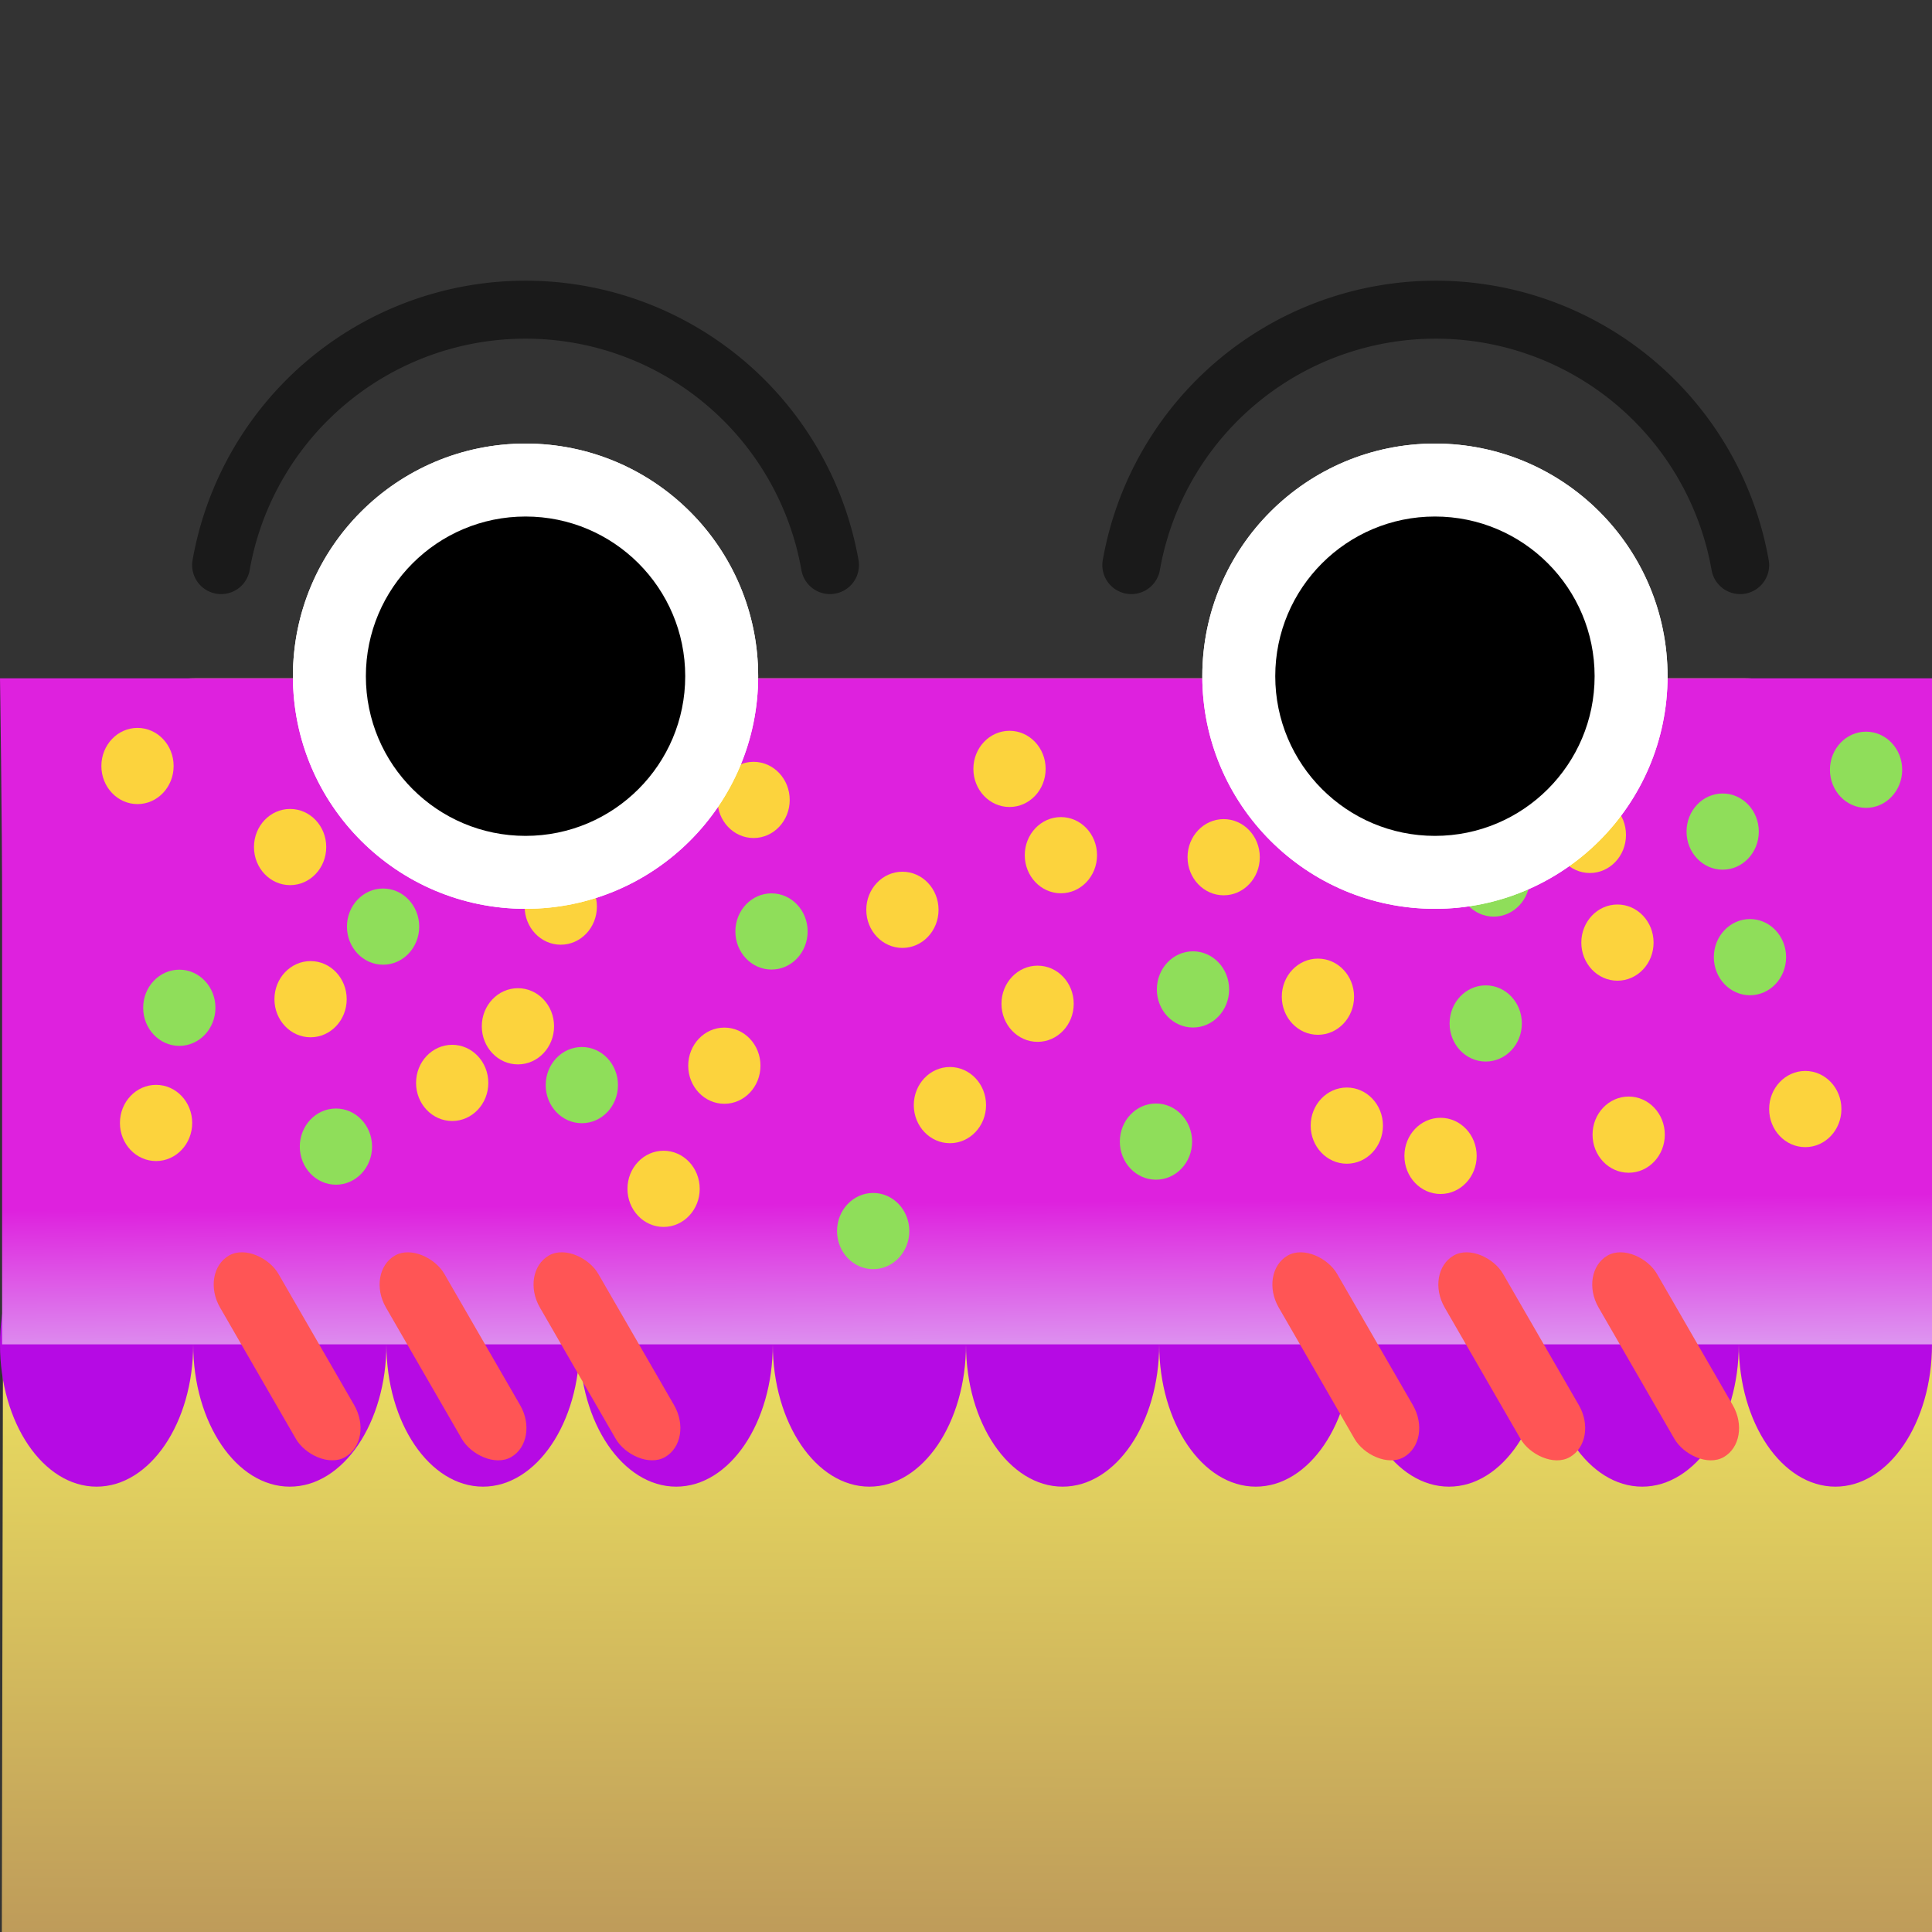 <?xml version="1.0" encoding="UTF-8" standalone="no"?>
<!-- Created with Inkscape (http://www.inkscape.org/) -->

<svg
   width="100mm"
   height="100mm"
   viewBox="0 0 100 100"
   version="1.1"
   id="svg757"
   sodipodi:docname="cake.svg"
   inkscape:version="1.2.2 (b0a8486541, 2022-12-01)"
   inkscape:export-filename="cake-happy.png"
   inkscape:export-xdpi="960"
   inkscape:export-ydpi="960"
   xmlns:inkscape="http://www.inkscape.org/namespaces/inkscape"
   xmlns:sodipodi="http://sodipodi.sourceforge.net/DTD/sodipodi-0.dtd"
   xmlns:xlink="http://www.w3.org/1999/xlink"
   xmlns="http://www.w3.org/2000/svg"
   xmlns:svg="http://www.w3.org/2000/svg">
  <rect x="0" y="0" width="100" height="100" fill="#333333" stroke="none"/>
  <sodipodi:namedview
     id="namedview759"
     pagecolor="#505050"
     bordercolor="#ffffff"
     borderopacity="1"
     inkscape:showpageshadow="0"
     inkscape:pageopacity="0.14117647"
     inkscape:pagecheckerboard="1"
     inkscape:deskcolor="#3f3f3f"
     inkscape:document-units="mm"
     showgrid="true"
     inkscape:zoom="2"
     inkscape:cx="-22.25"
     inkscape:cy="157"
     inkscape:window-width="2548"
     inkscape:window-height="1400"
     inkscape:window-x="0"
     inkscape:window-y="0"
     inkscape:window-maximized="1"
     inkscape:current-layer="layer1">
    <inkscape:grid
       type="xygrid"
       id="grid888"
       units="mm"
       spacingx="5"
       spacingy="5"
       color="#0099e5"
       opacity="0.275"
       empcolor="#00d1e5"
       empopacity="0.514"
       enabled="false" />
  </sodipodi:namedview>
  <defs
     id="defs754">
    <linearGradient
       inkscape:collect="always"
       id="linearGradient5858">
      <stop
         style="stop-color:#de21de;stop-opacity:1;"
         offset="0"
         id="stop5854" />
      <stop
         style="stop-color:#dd9bf1;stop-opacity:1;"
         offset="1"
         id="stop5856" />
    </linearGradient>
    <linearGradient
       inkscape:collect="always"
       id="linearGradient5703">
      <stop
         style="stop-color:#f0e661;stop-opacity:1;"
         offset="0"
         id="stop5699" />
      <stop
         style="stop-color:#be9b5a;stop-opacity:1;"
         offset="1"
         id="stop5701" />
    </linearGradient>
    <linearGradient
       inkscape:collect="always"
       xlink:href="#linearGradient5703"
       id="linearGradient5705"
       x1="47.579"
       y1="66.656"
       x2="47.457"
       y2="100.286"
       gradientUnits="userSpaceOnUse"
       gradientTransform="translate(0.094)" />
    <linearGradient
       inkscape:collect="always"
       xlink:href="#linearGradient5858"
       id="linearGradient5860"
       x1="50"
       y1="62.221"
       x2="50.069"
       y2="70.345"
       gradientUnits="userSpaceOnUse" />
  </defs>
  <g
     inkscape:label="Layer 1"
     inkscape:groupmode="layer"
     id="layer1">
    <path
       id="rect942"
       style="fill:url(#linearGradient5705);fill-opacity:1;stroke-width:10;stroke-linecap:round;stroke-linejoin:round"
       d="m 10.203,35.109 h 80 c 5.54,0 10.011,4.46 10,10 L 100.094,100 c 0,0 -66.568,0.109 -89.891,0.109 C 4.663,100.109 0.094,100 0.094,100 L 0.203,45.109 c 0.011,-5.54 4.46,-10 10,-10 z"
       sodipodi:nodetypes="ssscccss" />
    <ellipse
       style="fill:#b60ae4;fill-opacity:1;stroke-width:12.136;stroke-linecap:round;stroke-linejoin:round"
       id="path4204"
       cx="5"
       cy="69.585"
       rx="5"
       ry="7.364" />
    <ellipse
       style="fill:#b60ae4;fill-opacity:1;stroke-width:12.136;stroke-linecap:round;stroke-linejoin:round"
       id="circle4932"
       cx="15"
       cy="69.585"
       rx="5"
       ry="7.364" />
    <ellipse
       style="fill:#b60ae4;fill-opacity:1;stroke-width:12.136;stroke-linecap:round;stroke-linejoin:round"
       id="circle4934"
       cx="25"
       cy="69.585"
       rx="5"
       ry="7.364" />
    <ellipse
       style="fill:#b60ae4;fill-opacity:1;stroke-width:12.136;stroke-linecap:round;stroke-linejoin:round"
       id="circle4936"
       cx="35"
       cy="69.585"
       rx="5"
       ry="7.364" />
    <ellipse
       style="fill:#b60ae4;fill-opacity:1;stroke-width:12.136;stroke-linecap:round;stroke-linejoin:round"
       id="circle4938"
       cx="45"
       cy="69.585"
       rx="5"
       ry="7.364" />
    <ellipse
       style="fill:#b60ae4;fill-opacity:1;stroke-width:12.136;stroke-linecap:round;stroke-linejoin:round"
       id="circle4940"
       cx="55"
       cy="69.585"
       rx="5"
       ry="7.364" />
    <ellipse
       style="fill:#b60ae4;fill-opacity:1;stroke-width:12.136;stroke-linecap:round;stroke-linejoin:round"
       id="circle4942"
       cx="65"
       cy="69.585"
       rx="5"
       ry="7.364" />
    <ellipse
       style="fill:#b60ae4;fill-opacity:1;stroke-width:12.136;stroke-linecap:round;stroke-linejoin:round"
       id="circle4944"
       cx="75"
       cy="69.585"
       rx="5"
       ry="7.364" />
    <ellipse
       style="fill:#b60ae4;fill-opacity:1;stroke-width:12.136;stroke-linecap:round;stroke-linejoin:round"
       id="circle4946"
       cx="85"
       cy="69.585"
       rx="5"
       ry="7.364" />
    <ellipse
       style="fill:#b60ae4;fill-opacity:1;stroke-width:12.136;stroke-linecap:round;stroke-linejoin:round"
       id="circle4948"
       cx="95"
       cy="69.585"
       rx="5"
       ry="7.364" />
    <path
       id="path4052"
       style="fill:url(#linearGradient5860);fill-opacity:1;stroke-width:11.024;stroke-linecap:round;stroke-linejoin:round"
       d="m 0,35.109 c 0,0 0.113,7.383 0.109,12.153 V 69.585 H 100.109 V 47.263 C 100.106,42.566 100,35.109 100,35.109 Z"
       sodipodi:nodetypes="ccccccc" />
    <ellipse
       style="fill:#fcd33d;fill-opacity:1;stroke-width:8.5;stroke-linecap:round;stroke-linejoin:round"
       id="path8102"
       cx="15.016"
       cy="43.843"
       rx="1.87"
       ry="1.972" />
    <ellipse
       style="fill:#8fde5a;fill-opacity:1;stroke-width:8.5;stroke-linecap:round;stroke-linejoin:round"
       id="ellipse10390"
       cx="19.828"
       cy="47.961"
       rx="1.87"
       ry="1.972" />
    <ellipse
       style="fill:#fcd33d;fill-opacity:1;stroke-width:8.5;stroke-linecap:round;stroke-linejoin:round"
       id="ellipse10392"
       cx="7.117"
       cy="39.648"
       rx="1.87"
       ry="1.972" />
    <ellipse
       style="fill:#fcd33d;fill-opacity:1;stroke-width:8.5;stroke-linecap:round;stroke-linejoin:round"
       id="ellipse10394"
       cx="29.025"
       cy="46.926"
       rx="1.87"
       ry="1.972" />
    <ellipse
       style="fill:#8fde5a;fill-opacity:1;stroke-width:8.5;stroke-linecap:round;stroke-linejoin:round"
       id="ellipse10396"
       cx="23.847"
       cy="43.317"
       rx="1.87"
       ry="1.972" />
    <ellipse
       style="fill:#fcd33d;fill-opacity:1;stroke-width:8.5;stroke-linecap:round;stroke-linejoin:round"
       id="ellipse10398"
       cx="37.492"
       cy="55.16"
       rx="1.87"
       ry="1.972" />
    <ellipse
       style="fill:#8fde5a;fill-opacity:1;stroke-width:8.5;stroke-linecap:round;stroke-linejoin:round"
       id="ellipse10400"
       cx="30.116"
       cy="56.165"
       rx="1.87"
       ry="1.972" />
    <ellipse
       style="fill:#8fde5a;fill-opacity:1;stroke-width:8.5;stroke-linecap:round;stroke-linejoin:round"
       id="ellipse10402"
       cx="39.933"
       cy="48.212"
       rx="1.87"
       ry="1.972" />
    <ellipse
       style="fill:#fcd33d;fill-opacity:1;stroke-width:8.5;stroke-linecap:round;stroke-linejoin:round"
       id="ellipse10404"
       cx="39.005"
       cy="41.404"
       rx="1.87"
       ry="1.972" />
    <ellipse
       style="fill:#fcd33d;fill-opacity:1;stroke-width:8.5;stroke-linecap:round;stroke-linejoin:round"
       id="ellipse10406"
       cx="46.709"
       cy="47.092"
       rx="1.87"
       ry="1.972" />
    <ellipse
       style="fill:#fcd33d;fill-opacity:1;stroke-width:8.5;stroke-linecap:round;stroke-linejoin:round"
       id="ellipse10408"
       cx="49.168"
       cy="57.2"
       rx="1.87"
       ry="1.972" />
    <ellipse
       style="fill:#fcd33d;fill-opacity:1;stroke-width:8.5;stroke-linecap:round;stroke-linejoin:round"
       id="ellipse10410"
       cx="53.706"
       cy="51.954"
       rx="1.87"
       ry="1.972" />
    <ellipse
       style="fill:#fcd33d;fill-opacity:1;stroke-width:8.5;stroke-linecap:round;stroke-linejoin:round"
       id="ellipse10412"
       cx="63.337"
       cy="44.369"
       rx="1.87"
       ry="1.972" />
    <ellipse
       style="fill:#fcd33d;fill-opacity:1;stroke-width:8.5;stroke-linecap:round;stroke-linejoin:round"
       id="ellipse10414"
       cx="54.912"
       cy="44.264"
       rx="1.87"
       ry="1.972" />
    <ellipse
       style="fill:#8fde5a;fill-opacity:1;stroke-width:8.5;stroke-linecap:round;stroke-linejoin:round"
       id="ellipse10416"
       cx="61.749"
       cy="51.212"
       rx="1.87"
       ry="1.972" />
    <ellipse
       style="fill:#fcd33d;fill-opacity:1;stroke-width:8.5;stroke-linecap:round;stroke-linejoin:round"
       id="ellipse10418"
       cx="70.479"
       cy="44.02"
       rx="1.87"
       ry="1.972" />
    <ellipse
       style="fill:#fcd33d;fill-opacity:1;stroke-width:8.5;stroke-linecap:round;stroke-linejoin:round"
       id="ellipse10420"
       cx="68.216"
       cy="51.589"
       rx="1.87"
       ry="1.972" />
    <ellipse
       style="fill:#fcd33d;fill-opacity:1;stroke-width:8.5;stroke-linecap:round;stroke-linejoin:round"
       id="ellipse10422"
       cx="52.252"
       cy="39.798"
       rx="1.87"
       ry="1.972" />
    <ellipse
       style="fill:#fcd33d;fill-opacity:1;stroke-width:8.5;stroke-linecap:round;stroke-linejoin:round"
       id="ellipse10424"
       cx="26.808"
       cy="53.121"
       rx="1.87"
       ry="1.972" />
    <ellipse
       style="fill:#fcd33d;fill-opacity:1;stroke-width:8.5;stroke-linecap:round;stroke-linejoin:round"
       id="ellipse10426"
       cx="23.405"
       cy="56.051"
       rx="1.87"
       ry="1.972" />
    <ellipse
       style="fill:#fcd33d;fill-opacity:1;stroke-width:8.5;stroke-linecap:round;stroke-linejoin:round"
       id="ellipse10428"
       cx="8.078"
       cy="58.124"
       rx="1.87"
       ry="1.972" />
    <ellipse
       style="fill:#8fde5a;fill-opacity:1;stroke-width:8.5;stroke-linecap:round;stroke-linejoin:round"
       id="ellipse10430"
       cx="17.388"
       cy="59.348"
       rx="1.87"
       ry="1.972" />
    <ellipse
       style="fill:#8fde5a;fill-opacity:1;stroke-width:8.5;stroke-linecap:round;stroke-linejoin:round"
       id="ellipse10432"
       cx="9.281"
       cy="52.162"
       rx="1.87"
       ry="1.972" />
    <ellipse
       style="fill:#fcd33d;fill-opacity:1;stroke-width:8.5;stroke-linecap:round;stroke-linejoin:round"
       id="ellipse10434"
       cx="16.075"
       cy="51.718"
       rx="1.87"
       ry="1.972" />
    <ellipse
       style="fill:#8fde5a;fill-opacity:1;stroke-width:8.5;stroke-linecap:round;stroke-linejoin:round"
       id="ellipse10436"
       cx="59.833"
       cy="59.089"
       rx="1.87"
       ry="1.972" />
    <ellipse
       style="fill:#fcd33d;fill-opacity:1;stroke-width:8.5;stroke-linecap:round;stroke-linejoin:round"
       id="ellipse10438"
       cx="74.562"
       cy="59.829"
       rx="1.87"
       ry="1.972" />
    <ellipse
       style="fill:#8fde5a;fill-opacity:1;stroke-width:8.5;stroke-linecap:round;stroke-linejoin:round"
       id="ellipse10440"
       cx="76.901"
       cy="52.974"
       rx="1.87"
       ry="1.972" />
    <ellipse
       style="fill:#fcd33d;fill-opacity:1;stroke-width:8.5;stroke-linecap:round;stroke-linejoin:round"
       id="ellipse10442"
       cx="69.711"
       cy="58.262"
       rx="1.87"
       ry="1.972" />
    <ellipse
       style="fill:#8fde5a;fill-opacity:1;stroke-width:8.5;stroke-linecap:round;stroke-linejoin:round"
       id="ellipse10444"
       cx="77.314"
       cy="45.473"
       rx="1.87"
       ry="1.972" />
    <ellipse
       style="fill:#8fde5a;fill-opacity:1;stroke-width:8.5;stroke-linecap:round;stroke-linejoin:round"
       id="ellipse10446"
       cx="90.578"
       cy="49.542"
       rx="1.87"
       ry="1.972" />
    <ellipse
       style="fill:#fcd33d;fill-opacity:1;stroke-width:8.5;stroke-linecap:round;stroke-linejoin:round"
       id="ellipse10448"
       cx="83.719"
       cy="48.789"
       rx="1.87"
       ry="1.972" />
    <ellipse
       style="fill:#fcd33d;fill-opacity:1;stroke-width:8.5;stroke-linecap:round;stroke-linejoin:round"
       id="ellipse10450"
       cx="84.3"
       cy="58.729"
       rx="1.87"
       ry="1.972" />
    <ellipse
       style="fill:#8fde5a;fill-opacity:1;stroke-width:8.5;stroke-linecap:round;stroke-linejoin:round"
       id="ellipse10452"
       cx="89.165"
       cy="43.043"
       rx="1.87"
       ry="1.972" />
    <ellipse
       style="fill:#fcd33d;fill-opacity:1;stroke-width:8.5;stroke-linecap:round;stroke-linejoin:round"
       id="ellipse10454"
       cx="93.441"
       cy="57.404"
       rx="1.87"
       ry="1.972" />
    <ellipse
       style="fill:#fcd33d;fill-opacity:1;stroke-width:8.5;stroke-linecap:round;stroke-linejoin:round"
       id="ellipse10456"
       cx="78.008"
       cy="38.91"
       rx="1.87"
       ry="1.972" />
    <ellipse
       style="fill:#fcd33d;fill-opacity:1;stroke-width:8.5;stroke-linecap:round;stroke-linejoin:round"
       id="ellipse10458"
       cx="82.291"
       cy="43.215"
       rx="1.87"
       ry="1.972" />
    <ellipse
       style="fill:#8fde5a;fill-opacity:1;stroke-width:8.5;stroke-linecap:round;stroke-linejoin:round"
       id="ellipse10460"
       cx="96.587"
       cy="39.843"
       rx="1.87"
       ry="1.972" />
    <ellipse
       style="fill:#fcd33d;fill-opacity:1;stroke-width:8.5;stroke-linecap:round;stroke-linejoin:round"
       id="ellipse10462"
       cx="34.347"
       cy="61.534"
       rx="1.87"
       ry="1.972" />
    <ellipse
       style="fill:#8fde5a;fill-opacity:1;stroke-width:8.5;stroke-linecap:round;stroke-linejoin:round"
       id="ellipse10464"
       cx="45.195"
       cy="63.719"
       rx="1.87"
       ry="1.972" />
    <circle
       style="fill:#ffffff;fill-opacity:1;stroke-width:12.041;stroke-linecap:round;stroke-linejoin:round"
       id="path11298"
       cx="27.202"
       cy="35"
       r="12.041" />
    <circle
       style="fill:#000000;fill-opacity:1;stroke-width:4.131;stroke-linecap:round;stroke-linejoin:round"
       id="circle11300"
       cx="27.202"
       cy="35"
       r="4.131" />
    <circle
       style="fill:#ffffff;fill-opacity:1;stroke-width:12.041;stroke-linecap:round;stroke-linejoin:round"
       id="circle11302"
       cx="74.272"
       cy="35"
       r="12.041" />
    <g
       id="g12055">
      <circle
         style="fill:#ffffff;fill-opacity:1;stroke-width:12.041;stroke-linecap:round;stroke-linejoin:round"
         id="circle12043"
         cx="27.202"
         cy="35"
         r="12.041" />
      <circle
         style="fill:#000000;fill-opacity:1;stroke-width:8.265;stroke-linecap:round;stroke-linejoin:round"
         id="circle12045"
         cx="27.202"
         cy="35"
         r="8.265" />
      <circle
         style="fill:#ffffff;fill-opacity:1;stroke-width:12.041;stroke-linecap:round;stroke-linejoin:round"
         id="circle12047"
         cx="74.272"
         cy="35"
         r="12.041" />
      <circle
         style="fill:#000000;fill-opacity:1;stroke-width:8.265;stroke-linecap:round;stroke-linejoin:round"
         id="circle12049"
         cx="74.272"
         cy="35"
         r="8.265" />
    </g>
    <path
       style="fill:none;fill-opacity:1;stroke:#1a1a1a;stroke-width:3;stroke-linecap:round;stroke-linejoin:round;stroke-dasharray:none;stroke-opacity:1"
       id="circle12061"
       sodipodi:type="arc"
       sodipodi:cx="27.201838"
       sodipodi:cy="32.028862"
       sodipodi:rx="16"
       sodipodi:ry="16"
       sodipodi:start="3.3161256"
       sodipodi:end="6.1086524"
       sodipodi:arc-type="arc"
       d="M 11.445,29.25 A 16,16 0 0 1 27.202,16.029 16,16 0 0 1 42.959,29.25"
       sodipodi:open="true" />
    <path
       style="fill:none;fill-opacity:1;stroke:#1a1a1a;stroke-width:3;stroke-linecap:round;stroke-linejoin:round;stroke-dasharray:none;stroke-opacity:1"
       id="path13619"
       sodipodi:type="arc"
       sodipodi:cx="74.313484"
       sodipodi:cy="32.028862"
       sodipodi:rx="16"
       sodipodi:ry="16"
       sodipodi:start="3.3161256"
       sodipodi:end="6.1086524"
       sodipodi:arc-type="arc"
       d="M 58.557,29.25 A 16,16 0 0 1 74.313,16.029 16,16 0 0 1 90.07,29.25"
       sodipodi:open="true" />
    <circle
       style="fill:#000000;fill-opacity:1;stroke-width:4.131;stroke-linecap:round;stroke-linejoin:round"
       id="circle15164"
       cx="74.42"
       cy="35"
       r="4.131" />
    <g
       id="g17559"
       transform="matrix(2.603,0,0,2.603,-71.024,-38.032)">
      <rect
         style="fill:#ff5555;fill-opacity:1;stroke:none;stroke-width:0.434;stroke-dasharray:none"
         id="rect14267"
         width="1.34"
         height="4.626"
         x="7.114"
         y="50.194"
         ry="0.806"
         transform="rotate(-30)" />
      <rect
         style="fill:#ff5555;fill-opacity:1;stroke:none;stroke-width:0.434;stroke-dasharray:none"
         id="rect14321"
         width="1.34"
         height="4.626"
         x="9.971"
         y="51.844"
         ry="0.806"
         transform="rotate(-30)" />
      <rect
         style="fill:#ff5555;fill-opacity:1;stroke:none;stroke-width:0.434;stroke-dasharray:none"
         id="rect14323"
         width="1.34"
         height="4.626"
         x="12.622"
         y="53.374"
         ry="0.806"
         transform="rotate(-30)" />
    </g>
    <g
       id="g17564"
       transform="matrix(2.603,0,0,2.603,-83.705,-38.032)">
      <rect
         style="fill:#ff5555;fill-opacity:1;stroke:none;stroke-width:0.434;stroke-dasharray:none"
         id="rect14325"
         width="1.34"
         height="4.626"
         x="29.564"
         y="63.156"
         ry="0.806"
         transform="rotate(-30)" />
      <rect
         style="fill:#ff5555;fill-opacity:1;stroke:none;stroke-width:0.434;stroke-dasharray:none"
         id="rect14327"
         width="1.34"
         height="4.626"
         x="32.422"
         y="64.806"
         ry="0.806"
         transform="rotate(-30)" />
      <rect
         style="fill:#ff5555;fill-opacity:1;stroke:none;stroke-width:0.434;stroke-dasharray:none"
         id="rect14329"
         width="1.34"
         height="4.626"
         x="35.072"
         y="66.336"
         ry="0.806"
         transform="rotate(-30)" />
    </g>
  </g>
</svg>
